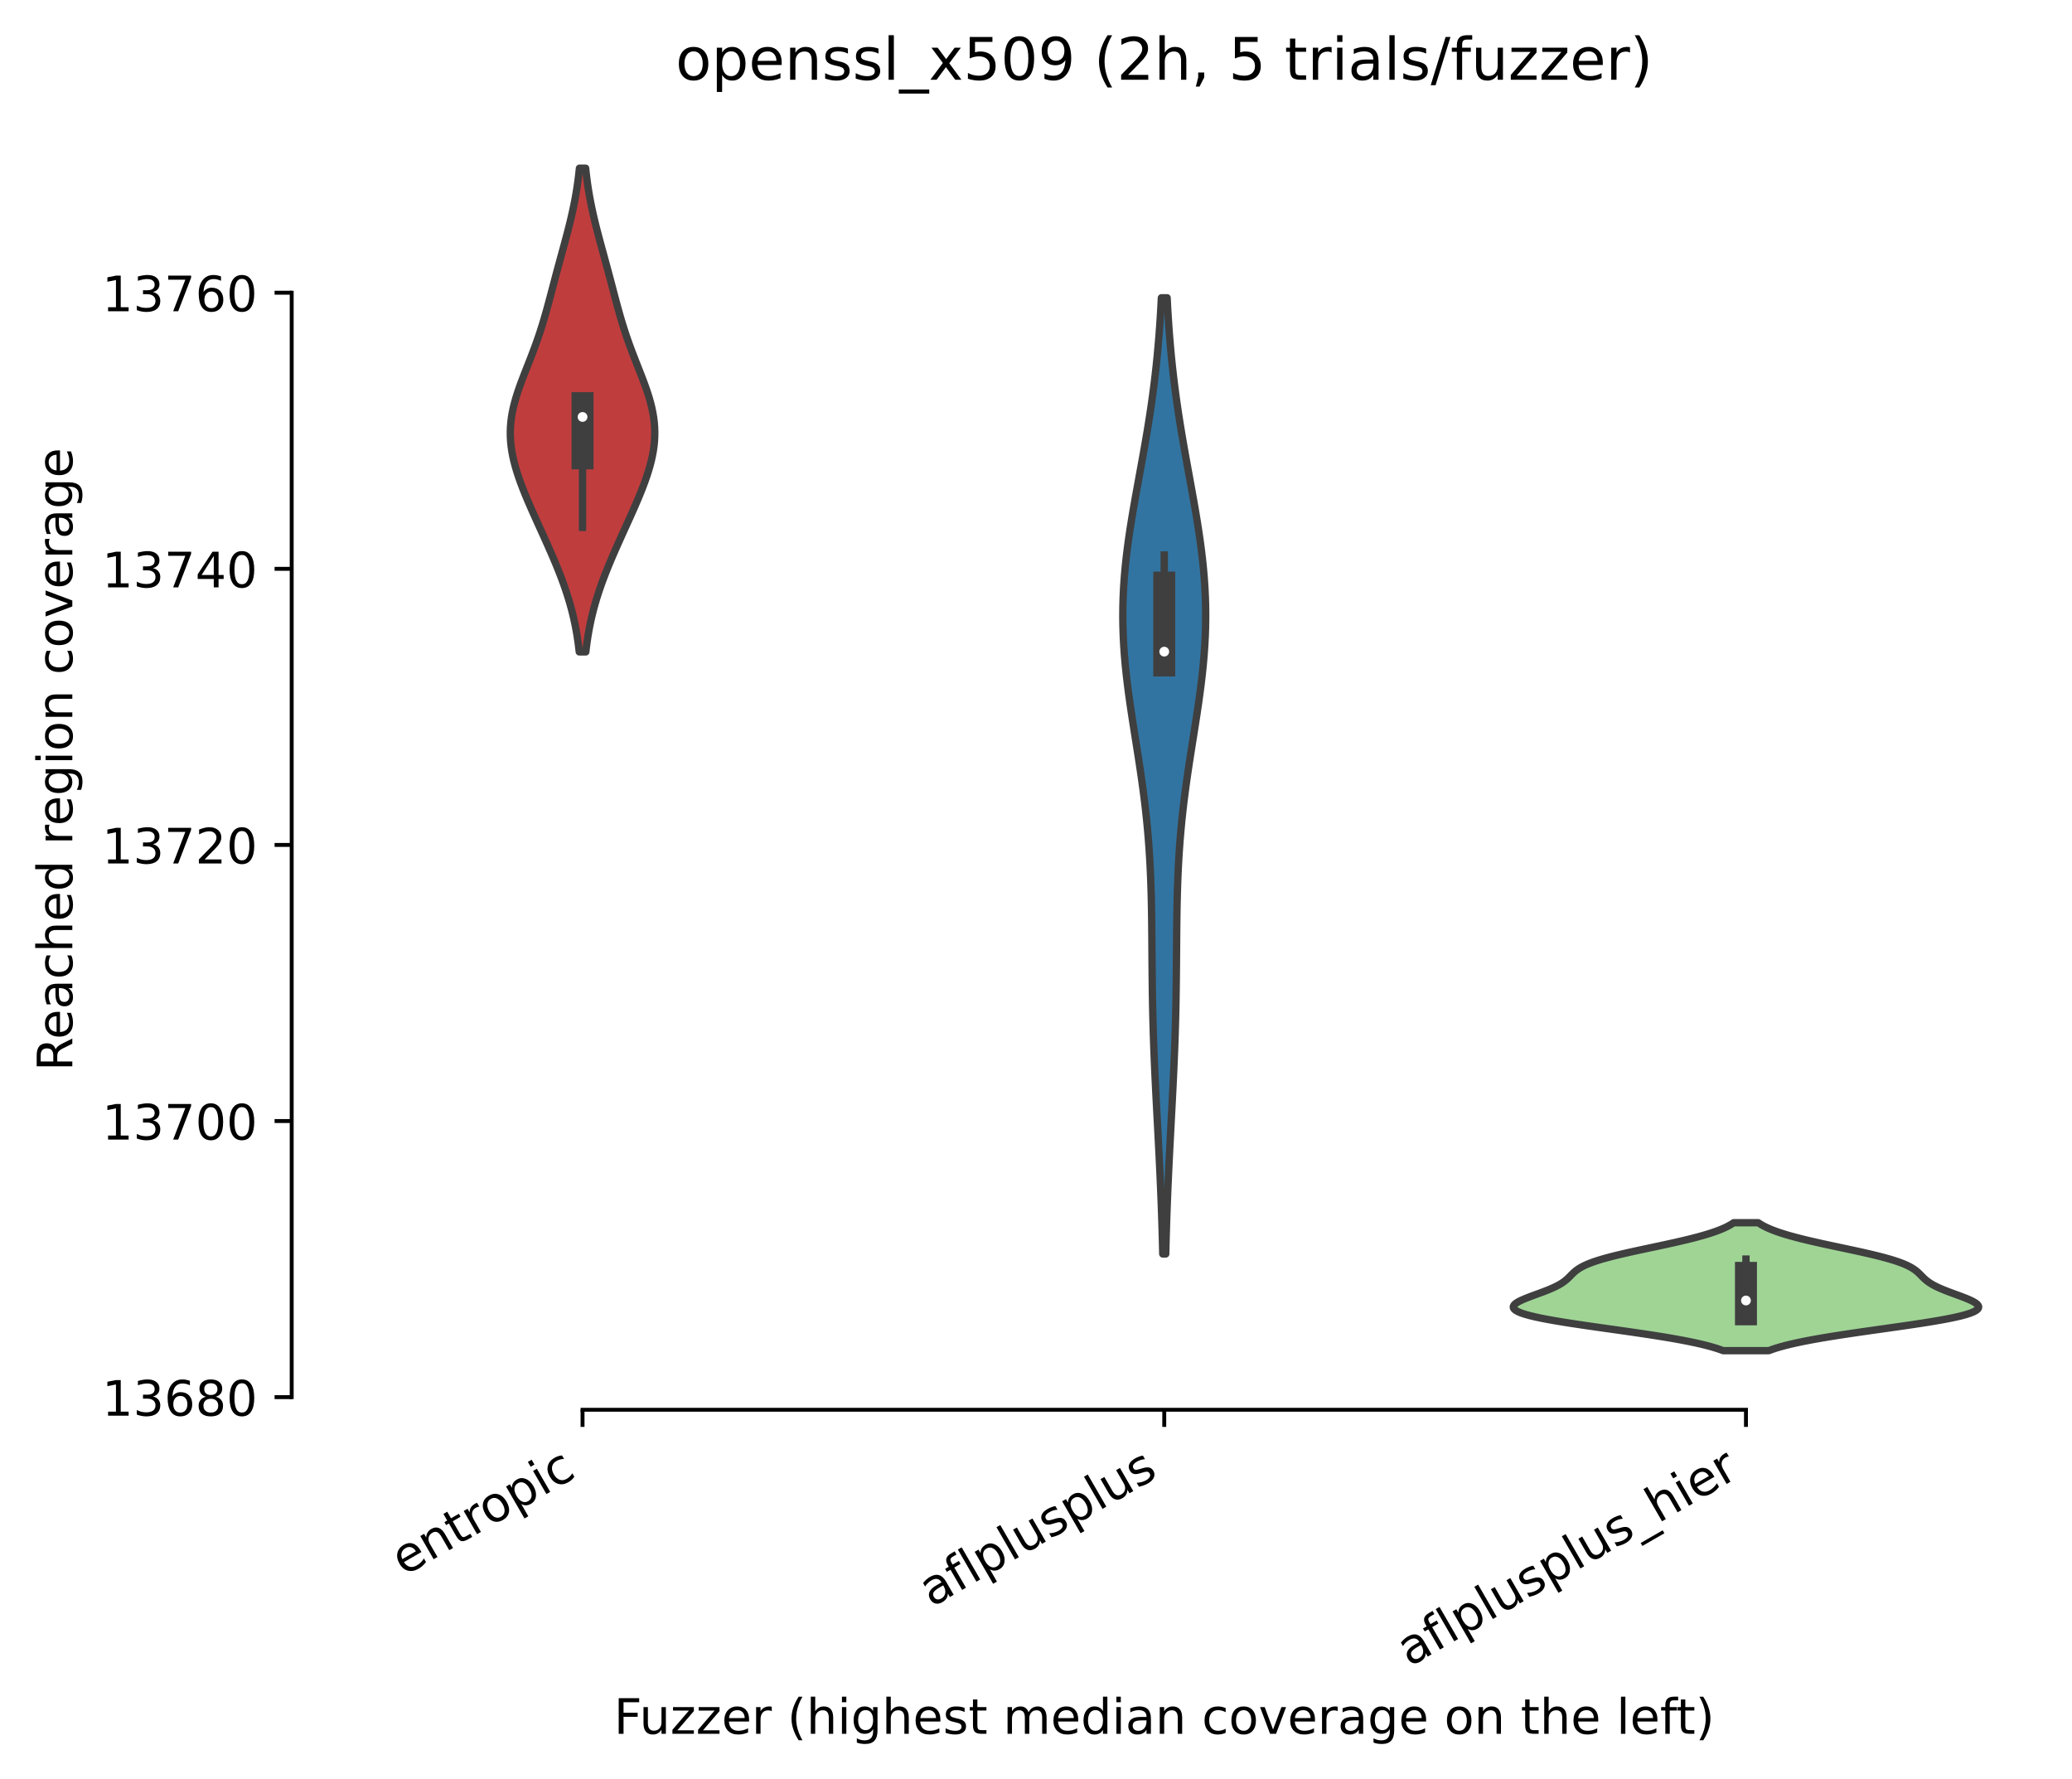 <?xml version="1.0" encoding="utf-8" standalone="no"?>
<!DOCTYPE svg PUBLIC "-//W3C//DTD SVG 1.1//EN"
  "http://www.w3.org/Graphics/SVG/1.1/DTD/svg11.dtd">
<!-- Created with matplotlib (https://matplotlib.org/) -->
<svg height="364.007pt" version="1.1" viewBox="0 0 424.011 364.007" width="424.011pt" xmlns="http://www.w3.org/2000/svg" xmlns:xlink="http://www.w3.org/1999/xlink">
 <defs>
  <style type="text/css">*{stroke-linecap:butt;stroke-linejoin:round;}</style>
 </defs>
 <g id="figure_1">
  <g id="patch_1">
   <path d="M 0 364.007 
L 424.011 364.007 
L 424.011 0 
L 0 0 
z
" style="fill:#ffffff;"/>
  </g>
  <g id="axes_1">
   <g id="patch_2">
    <path d="M 59.691 288.43 
L 416.811 288.43 
L 416.811 22.318 
L 59.691 22.318 
z
" style="fill:#ffffff;"/>
   </g>
   <g id="PolyCollection_1">
    <defs>
     <path d="M 119.883 -230.636 
L 118.538 -230.636 
L 118.421 -231.636 
L 118.289 -232.636 
L 118.141 -233.635 
L 117.976 -234.635 
L 117.793 -235.634 
L 117.591 -236.634 
L 117.37 -237.633 
L 117.13 -238.633 
L 116.871 -239.632 
L 116.592 -240.632 
L 116.293 -241.632 
L 115.977 -242.631 
L 115.642 -243.631 
L 115.29 -244.63 
L 114.922 -245.63 
L 114.539 -246.629 
L 114.142 -247.629 
L 113.733 -248.629 
L 113.313 -249.628 
L 112.884 -250.628 
L 112.447 -251.627 
L 112.004 -252.627 
L 111.555 -253.626 
L 111.103 -254.626 
L 110.65 -255.625 
L 110.196 -256.625 
L 109.743 -257.625 
L 109.293 -258.624 
L 108.847 -259.624 
L 108.408 -260.623 
L 107.978 -261.623 
L 107.559 -262.622 
L 107.154 -263.622 
L 106.764 -264.622 
L 106.394 -265.621 
L 106.046 -266.621 
L 105.724 -267.62 
L 105.43 -268.62 
L 105.168 -269.619 
L 104.941 -270.619 
L 104.753 -271.618 
L 104.605 -272.618 
L 104.501 -273.618 
L 104.441 -274.617 
L 104.427 -275.617 
L 104.46 -276.616 
L 104.539 -277.616 
L 104.663 -278.615 
L 104.832 -279.615 
L 105.042 -280.615 
L 105.29 -281.614 
L 105.573 -282.614 
L 105.886 -283.613 
L 106.224 -284.613 
L 106.584 -285.612 
L 106.96 -286.612 
L 107.346 -287.611 
L 107.739 -288.611 
L 108.134 -289.611 
L 108.526 -290.61 
L 108.912 -291.61 
L 109.29 -292.609 
L 109.657 -293.609 
L 110.011 -294.608 
L 110.352 -295.608 
L 110.679 -296.608 
L 110.994 -297.607 
L 111.296 -298.607 
L 111.587 -299.606 
L 111.869 -300.606 
L 112.143 -301.605 
L 112.412 -302.605 
L 112.678 -303.604 
L 112.941 -304.604 
L 113.204 -305.604 
L 113.467 -306.603 
L 113.733 -307.603 
L 114 -308.602 
L 114.27 -309.602 
L 114.541 -310.601 
L 114.815 -311.601 
L 115.088 -312.601 
L 115.361 -313.6 
L 115.632 -314.6 
L 115.899 -315.599 
L 116.161 -316.599 
L 116.417 -317.598 
L 116.664 -318.598 
L 116.902 -319.597 
L 117.129 -320.597 
L 117.343 -321.597 
L 117.545 -322.596 
L 117.734 -323.596 
L 117.908 -324.595 
L 118.069 -325.595 
L 118.216 -326.594 
L 118.349 -327.594 
L 118.468 -328.593 
L 118.575 -329.593 
L 119.846 -329.593 
L 119.846 -329.593 
L 119.953 -328.593 
L 120.073 -327.594 
L 120.206 -326.594 
L 120.352 -325.595 
L 120.513 -324.595 
L 120.687 -323.596 
L 120.876 -322.596 
L 121.078 -321.597 
L 121.293 -320.597 
L 121.519 -319.597 
L 121.757 -318.598 
L 122.004 -317.598 
L 122.26 -316.599 
L 122.522 -315.599 
L 122.789 -314.6 
L 123.06 -313.6 
L 123.333 -312.601 
L 123.607 -311.601 
L 123.88 -310.601 
L 124.151 -309.602 
L 124.421 -308.602 
L 124.689 -307.603 
L 124.954 -306.603 
L 125.217 -305.604 
L 125.48 -304.604 
L 125.744 -303.604 
L 126.009 -302.605 
L 126.278 -301.605 
L 126.552 -300.606 
L 126.834 -299.606 
L 127.125 -298.607 
L 127.428 -297.607 
L 127.742 -296.608 
L 128.069 -295.608 
L 128.41 -294.608 
L 128.765 -293.609 
L 129.131 -292.609 
L 129.509 -291.61 
L 129.895 -290.61 
L 130.287 -289.611 
L 130.682 -288.611 
L 131.075 -287.611 
L 131.461 -286.612 
L 131.837 -285.612 
L 132.197 -284.613 
L 132.536 -283.613 
L 132.849 -282.614 
L 133.131 -281.614 
L 133.38 -280.615 
L 133.589 -279.615 
L 133.758 -278.615 
L 133.882 -277.616 
L 133.962 -276.616 
L 133.994 -275.617 
L 133.981 -274.617 
L 133.921 -273.618 
L 133.816 -272.618 
L 133.668 -271.618 
L 133.48 -270.619 
L 133.253 -269.619 
L 132.991 -268.62 
L 132.698 -267.62 
L 132.375 -266.621 
L 132.027 -265.621 
L 131.657 -264.622 
L 131.268 -263.622 
L 130.862 -262.622 
L 130.443 -261.623 
L 130.013 -260.623 
L 129.574 -259.624 
L 129.129 -258.624 
L 128.679 -257.625 
L 128.226 -256.625 
L 127.772 -255.625 
L 127.318 -254.626 
L 126.866 -253.626 
L 126.418 -252.627 
L 125.974 -251.627 
L 125.537 -250.628 
L 125.108 -249.628 
L 124.688 -248.629 
L 124.279 -247.629 
L 123.882 -246.629 
L 123.5 -245.63 
L 123.131 -244.63 
L 122.78 -243.631 
L 122.445 -242.631 
L 122.128 -241.632 
L 121.83 -240.632 
L 121.551 -239.632 
L 121.291 -238.633 
L 121.051 -237.633 
L 120.83 -236.634 
L 120.629 -235.634 
L 120.446 -234.635 
L 120.28 -233.635 
L 120.132 -232.636 
L 120 -231.636 
L 119.883 -230.636 
z
" id="m4787449fdb" style="stroke:#3f3f3f;stroke-width:1.5;"/>
    </defs>
    <g clip-path="url(#pc962f7370a)">
     <use style="fill:#c03d3e;stroke:#3f3f3f;stroke-width:1.5;" x="0" xlink:href="#m4787449fdb" y="364.007"/>
    </g>
   </g>
   <g id="PolyCollection_2">
    <defs>
     <path d="M 238.556 -107.45 
L 237.945 -107.45 
L 237.897 -109.426 
L 237.843 -111.402 
L 237.784 -113.378 
L 237.718 -115.355 
L 237.648 -117.331 
L 237.571 -119.307 
L 237.489 -121.283 
L 237.402 -123.259 
L 237.31 -125.235 
L 237.215 -127.211 
L 237.115 -129.187 
L 237.013 -131.163 
L 236.91 -133.139 
L 236.805 -135.115 
L 236.701 -137.091 
L 236.598 -139.067 
L 236.497 -141.043 
L 236.401 -143.02 
L 236.308 -144.996 
L 236.222 -146.972 
L 236.142 -148.948 
L 236.069 -150.924 
L 236.004 -152.9 
L 235.947 -154.876 
L 235.898 -156.852 
L 235.857 -158.828 
L 235.823 -160.804 
L 235.796 -162.78 
L 235.774 -164.756 
L 235.756 -166.732 
L 235.741 -168.708 
L 235.727 -170.685 
L 235.711 -172.661 
L 235.692 -174.637 
L 235.667 -176.613 
L 235.634 -178.589 
L 235.59 -180.565 
L 235.533 -182.541 
L 235.462 -184.517 
L 235.373 -186.493 
L 235.266 -188.469 
L 235.139 -190.445 
L 234.99 -192.421 
L 234.821 -194.397 
L 234.629 -196.373 
L 234.416 -198.35 
L 234.182 -200.326 
L 233.929 -202.302 
L 233.659 -204.278 
L 233.374 -206.254 
L 233.076 -208.23 
L 232.77 -210.206 
L 232.458 -212.182 
L 232.145 -214.158 
L 231.835 -216.134 
L 231.531 -218.11 
L 231.239 -220.086 
L 230.963 -222.062 
L 230.707 -224.038 
L 230.475 -226.015 
L 230.27 -227.991 
L 230.097 -229.967 
L 229.958 -231.943 
L 229.855 -233.919 
L 229.791 -235.895 
L 229.766 -237.871 
L 229.782 -239.847 
L 229.838 -241.823 
L 229.933 -243.799 
L 230.068 -245.775 
L 230.239 -247.751 
L 230.445 -249.727 
L 230.682 -251.703 
L 230.948 -253.679 
L 231.239 -255.656 
L 231.552 -257.632 
L 231.882 -259.608 
L 232.226 -261.584 
L 232.579 -263.56 
L 232.938 -265.536 
L 233.299 -267.512 
L 233.658 -269.488 
L 234.013 -271.464 
L 234.359 -273.44 
L 234.695 -275.416 
L 235.019 -277.392 
L 235.328 -279.368 
L 235.62 -281.344 
L 235.896 -283.321 
L 236.153 -285.297 
L 236.391 -287.273 
L 236.611 -289.249 
L 236.812 -291.225 
L 236.995 -293.201 
L 237.161 -295.177 
L 237.309 -297.153 
L 237.442 -299.129 
L 237.559 -301.105 
L 237.662 -303.081 
L 238.839 -303.081 
L 238.839 -303.081 
L 238.942 -301.105 
L 239.06 -299.129 
L 239.192 -297.153 
L 239.34 -295.177 
L 239.506 -293.201 
L 239.689 -291.225 
L 239.89 -289.249 
L 240.11 -287.273 
L 240.348 -285.297 
L 240.606 -283.321 
L 240.881 -281.344 
L 241.174 -279.368 
L 241.482 -277.392 
L 241.806 -275.416 
L 242.142 -273.44 
L 242.489 -271.464 
L 242.843 -269.488 
L 243.202 -267.512 
L 243.563 -265.536 
L 243.922 -263.56 
L 244.276 -261.584 
L 244.619 -259.608 
L 244.949 -257.632 
L 245.262 -255.656 
L 245.553 -253.679 
L 245.819 -251.703 
L 246.057 -249.727 
L 246.262 -247.751 
L 246.433 -245.775 
L 246.568 -243.799 
L 246.664 -241.823 
L 246.72 -239.847 
L 246.735 -237.871 
L 246.711 -235.895 
L 246.646 -233.919 
L 246.543 -231.943 
L 246.404 -229.967 
L 246.231 -227.991 
L 246.026 -226.015 
L 245.794 -224.038 
L 245.538 -222.062 
L 245.262 -220.086 
L 244.97 -218.11 
L 244.666 -216.134 
L 244.356 -214.158 
L 244.043 -212.182 
L 243.731 -210.206 
L 243.425 -208.23 
L 243.128 -206.254 
L 242.842 -204.278 
L 242.572 -202.302 
L 242.319 -200.326 
L 242.086 -198.35 
L 241.872 -196.373 
L 241.681 -194.397 
L 241.511 -192.421 
L 241.363 -190.445 
L 241.235 -188.469 
L 241.128 -186.493 
L 241.039 -184.517 
L 240.968 -182.541 
L 240.911 -180.565 
L 240.867 -178.589 
L 240.834 -176.613 
L 240.809 -174.637 
L 240.79 -172.661 
L 240.774 -170.685 
L 240.76 -168.708 
L 240.745 -166.732 
L 240.727 -164.756 
L 240.706 -162.78 
L 240.678 -160.804 
L 240.645 -158.828 
L 240.603 -156.852 
L 240.554 -154.876 
L 240.497 -152.9 
L 240.432 -150.924 
L 240.359 -148.948 
L 240.279 -146.972 
L 240.193 -144.996 
L 240.101 -143.02 
L 240.004 -141.043 
L 239.903 -139.067 
L 239.801 -137.091 
L 239.696 -135.115 
L 239.592 -133.139 
L 239.488 -131.163 
L 239.386 -129.187 
L 239.287 -127.211 
L 239.191 -125.235 
L 239.099 -123.259 
L 239.012 -121.283 
L 238.93 -119.307 
L 238.854 -117.331 
L 238.783 -115.355 
L 238.718 -113.378 
L 238.658 -111.402 
L 238.604 -109.426 
L 238.556 -107.45 
z
" id="m83fc2f24f7" style="stroke:#3f3f3f;stroke-width:1.5;"/>
    </defs>
    <g clip-path="url(#pc962f7370a)">
     <use style="fill:#3274a1;stroke:#3f3f3f;stroke-width:1.5;" x="0" xlink:href="#m83fc2f24f7" y="364.007"/>
    </g>
   </g>
   <g id="PolyCollection_3">
    <defs>
     <path d="M 361.963 -87.673 
L 352.618 -87.673 
L 351.895 -87.937 
L 351.089 -88.202 
L 350.198 -88.466 
L 349.218 -88.731 
L 348.146 -88.995 
L 346.981 -89.259 
L 345.723 -89.524 
L 344.373 -89.788 
L 342.933 -90.052 
L 341.409 -90.317 
L 339.804 -90.581 
L 338.127 -90.846 
L 336.387 -91.11 
L 334.594 -91.374 
L 332.76 -91.639 
L 330.899 -91.903 
L 329.025 -92.167 
L 327.155 -92.432 
L 325.305 -92.696 
L 323.491 -92.961 
L 321.731 -93.225 
L 320.041 -93.489 
L 318.438 -93.754 
L 316.937 -94.018 
L 315.552 -94.282 
L 314.295 -94.547 
L 313.179 -94.811 
L 312.21 -95.076 
L 311.395 -95.34 
L 310.738 -95.604 
L 310.24 -95.869 
L 309.9 -96.133 
L 309.714 -96.397 
L 309.675 -96.662 
L 309.774 -96.926 
L 310.002 -97.191 
L 310.344 -97.455 
L 310.788 -97.719 
L 311.318 -97.984 
L 311.919 -98.248 
L 312.573 -98.512 
L 313.266 -98.777 
L 313.981 -99.041 
L 314.704 -99.306 
L 315.421 -99.57 
L 316.119 -99.834 
L 316.79 -100.099 
L 317.423 -100.363 
L 318.014 -100.627 
L 318.557 -100.892 
L 319.051 -101.156 
L 319.496 -101.421 
L 319.895 -101.685 
L 320.252 -101.949 
L 320.572 -102.214 
L 320.863 -102.478 
L 321.135 -102.742 
L 321.396 -103.007 
L 321.656 -103.271 
L 321.927 -103.536 
L 322.218 -103.8 
L 322.54 -104.064 
L 322.903 -104.329 
L 323.314 -104.593 
L 323.781 -104.857 
L 324.31 -105.122 
L 324.907 -105.386 
L 325.574 -105.651 
L 326.313 -105.915 
L 327.123 -106.179 
L 328.004 -106.444 
L 328.953 -106.708 
L 329.964 -106.972 
L 331.032 -107.237 
L 332.15 -107.501 
L 333.311 -107.766 
L 334.506 -108.03 
L 335.726 -108.294 
L 336.962 -108.559 
L 338.205 -108.823 
L 339.446 -109.087 
L 340.675 -109.352 
L 341.886 -109.616 
L 343.068 -109.881 
L 344.217 -110.145 
L 345.325 -110.409 
L 346.387 -110.674 
L 347.398 -110.938 
L 348.356 -111.202 
L 349.256 -111.467 
L 350.099 -111.731 
L 350.882 -111.996 
L 351.606 -112.26 
L 352.271 -112.524 
L 352.878 -112.789 
L 353.43 -113.053 
L 353.929 -113.317 
L 354.376 -113.582 
L 354.776 -113.846 
L 359.805 -113.846 
L 359.805 -113.846 
L 360.205 -113.582 
L 360.652 -113.317 
L 361.151 -113.053 
L 361.703 -112.789 
L 362.31 -112.524 
L 362.975 -112.26 
L 363.699 -111.996 
L 364.482 -111.731 
L 365.325 -111.467 
L 366.226 -111.202 
L 367.183 -110.938 
L 368.194 -110.674 
L 369.256 -110.409 
L 370.364 -110.145 
L 371.513 -109.881 
L 372.696 -109.616 
L 373.906 -109.352 
L 375.135 -109.087 
L 376.376 -108.823 
L 377.619 -108.559 
L 378.856 -108.294 
L 380.076 -108.03 
L 381.271 -107.766 
L 382.431 -107.501 
L 383.55 -107.237 
L 384.618 -106.972 
L 385.629 -106.708 
L 386.577 -106.444 
L 387.458 -106.179 
L 388.269 -105.915 
L 389.007 -105.651 
L 389.674 -105.386 
L 390.271 -105.122 
L 390.801 -104.857 
L 391.268 -104.593 
L 391.679 -104.329 
L 392.041 -104.064 
L 392.363 -103.8 
L 392.654 -103.536 
L 392.925 -103.271 
L 393.186 -103.007 
L 393.446 -102.742 
L 393.718 -102.478 
L 394.009 -102.214 
L 394.33 -101.949 
L 394.686 -101.685 
L 395.085 -101.421 
L 395.53 -101.156 
L 396.024 -100.892 
L 396.568 -100.627 
L 397.158 -100.363 
L 397.792 -100.099 
L 398.462 -99.834 
L 399.161 -99.57 
L 399.877 -99.306 
L 400.6 -99.041 
L 401.315 -98.777 
L 402.008 -98.512 
L 402.662 -98.248 
L 403.263 -97.984 
L 403.793 -97.719 
L 404.237 -97.455 
L 404.58 -97.191 
L 404.807 -96.926 
L 404.907 -96.662 
L 404.868 -96.397 
L 404.681 -96.133 
L 404.341 -95.869 
L 403.843 -95.604 
L 403.186 -95.34 
L 402.372 -95.076 
L 401.403 -94.811 
L 400.286 -94.547 
L 399.03 -94.282 
L 397.645 -94.018 
L 396.144 -93.754 
L 394.54 -93.489 
L 392.851 -93.225 
L 391.09 -92.961 
L 389.277 -92.696 
L 387.426 -92.432 
L 385.556 -92.167 
L 383.682 -91.903 
L 381.822 -91.639 
L 379.988 -91.374 
L 378.195 -91.11 
L 376.454 -90.846 
L 374.777 -90.581 
L 373.173 -90.317 
L 371.648 -90.052 
L 370.208 -89.788 
L 368.858 -89.524 
L 367.6 -89.259 
L 366.435 -88.995 
L 365.363 -88.731 
L 364.383 -88.466 
L 363.492 -88.202 
L 362.687 -87.937 
L 361.963 -87.673 
z
" id="m279d666c22" style="stroke:#3f3f3f;stroke-width:1.5;"/>
    </defs>
    <g clip-path="url(#pc962f7370a)">
     <use style="fill:#9fd495;stroke:#3f3f3f;stroke-width:1.5;" x="0" xlink:href="#m279d666c22" y="364.007"/>
    </g>
   </g>
   <g id="matplotlib.axis_1">
    <g id="xtick_1">
     <g id="line2d_1">
      <defs>
       <path d="M 0 0 
L 0 3.5 
" id="m895924dac1" style="stroke:#000000;stroke-width:0.8;"/>
      </defs>
      <g>
       <use style="stroke:#000000;stroke-width:0.8;" x="119.211" xlink:href="#m895924dac1" y="288.43"/>
      </g>
     </g>
     <g id="text_1">
      <!-- entropic -->
      <g transform="translate(82.629 322.531)rotate(-30)scale(0.1 -0.1)">
       <defs>
        <path d="M 56.203 29.594 
L 56.203 25.203 
L 14.891 25.203 
Q 15.484 15.922 20.484 11.062 
Q 25.484 6.203 34.422 6.203 
Q 39.594 6.203 44.453 7.469 
Q 49.312 8.734 54.109 11.281 
L 54.109 2.781 
Q 49.266 0.734 44.188 -0.344 
Q 39.109 -1.422 33.891 -1.422 
Q 20.797 -1.422 13.156 6.188 
Q 5.516 13.812 5.516 26.812 
Q 5.516 40.234 12.766 48.109 
Q 20.016 56 32.328 56 
Q 43.359 56 49.781 48.891 
Q 56.203 41.797 56.203 29.594 
z
M 47.219 32.234 
Q 47.125 39.594 43.094 43.984 
Q 39.062 48.391 32.422 48.391 
Q 24.906 48.391 20.391 44.141 
Q 15.875 39.891 15.188 32.172 
z
" id="DejaVuSans-101"/>
        <path d="M 54.891 33.016 
L 54.891 0 
L 45.906 0 
L 45.906 32.719 
Q 45.906 40.484 42.875 44.328 
Q 39.844 48.188 33.797 48.188 
Q 26.516 48.188 22.312 43.547 
Q 18.109 38.922 18.109 30.906 
L 18.109 0 
L 9.078 0 
L 9.078 54.688 
L 18.109 54.688 
L 18.109 46.188 
Q 21.344 51.125 25.703 53.562 
Q 30.078 56 35.797 56 
Q 45.219 56 50.047 50.172 
Q 54.891 44.344 54.891 33.016 
z
" id="DejaVuSans-110"/>
        <path d="M 18.312 70.219 
L 18.312 54.688 
L 36.812 54.688 
L 36.812 47.703 
L 18.312 47.703 
L 18.312 18.016 
Q 18.312 11.328 20.141 9.422 
Q 21.969 7.516 27.594 7.516 
L 36.812 7.516 
L 36.812 0 
L 27.594 0 
Q 17.188 0 13.234 3.875 
Q 9.281 7.766 9.281 18.016 
L 9.281 47.703 
L 2.688 47.703 
L 2.688 54.688 
L 9.281 54.688 
L 9.281 70.219 
z
" id="DejaVuSans-116"/>
        <path d="M 41.109 46.297 
Q 39.594 47.172 37.812 47.578 
Q 36.031 48 33.891 48 
Q 26.266 48 22.188 43.047 
Q 18.109 38.094 18.109 28.812 
L 18.109 0 
L 9.078 0 
L 9.078 54.688 
L 18.109 54.688 
L 18.109 46.188 
Q 20.953 51.172 25.484 53.578 
Q 30.031 56 36.531 56 
Q 37.453 56 38.578 55.875 
Q 39.703 55.766 41.062 55.516 
z
" id="DejaVuSans-114"/>
        <path d="M 30.609 48.391 
Q 23.391 48.391 19.188 42.75 
Q 14.984 37.109 14.984 27.297 
Q 14.984 17.484 19.156 11.844 
Q 23.344 6.203 30.609 6.203 
Q 37.797 6.203 41.984 11.859 
Q 46.188 17.531 46.188 27.297 
Q 46.188 37.016 41.984 42.703 
Q 37.797 48.391 30.609 48.391 
z
M 30.609 56 
Q 42.328 56 49.016 48.375 
Q 55.719 40.766 55.719 27.297 
Q 55.719 13.875 49.016 6.219 
Q 42.328 -1.422 30.609 -1.422 
Q 18.844 -1.422 12.172 6.219 
Q 5.516 13.875 5.516 27.297 
Q 5.516 40.766 12.172 48.375 
Q 18.844 56 30.609 56 
z
" id="DejaVuSans-111"/>
        <path d="M 18.109 8.203 
L 18.109 -20.797 
L 9.078 -20.797 
L 9.078 54.688 
L 18.109 54.688 
L 18.109 46.391 
Q 20.953 51.266 25.266 53.625 
Q 29.594 56 35.594 56 
Q 45.562 56 51.781 48.094 
Q 58.016 40.188 58.016 27.297 
Q 58.016 14.406 51.781 6.484 
Q 45.562 -1.422 35.594 -1.422 
Q 29.594 -1.422 25.266 0.953 
Q 20.953 3.328 18.109 8.203 
z
M 48.688 27.297 
Q 48.688 37.203 44.609 42.844 
Q 40.531 48.484 33.406 48.484 
Q 26.266 48.484 22.188 42.844 
Q 18.109 37.203 18.109 27.297 
Q 18.109 17.391 22.188 11.75 
Q 26.266 6.109 33.406 6.109 
Q 40.531 6.109 44.609 11.75 
Q 48.688 17.391 48.688 27.297 
z
" id="DejaVuSans-112"/>
        <path d="M 9.422 54.688 
L 18.406 54.688 
L 18.406 0 
L 9.422 0 
z
M 9.422 75.984 
L 18.406 75.984 
L 18.406 64.594 
L 9.422 64.594 
z
" id="DejaVuSans-105"/>
        <path d="M 48.781 52.594 
L 48.781 44.188 
Q 44.969 46.297 41.141 47.344 
Q 37.312 48.391 33.406 48.391 
Q 24.656 48.391 19.812 42.844 
Q 14.984 37.312 14.984 27.297 
Q 14.984 17.281 19.812 11.734 
Q 24.656 6.203 33.406 6.203 
Q 37.312 6.203 41.141 7.25 
Q 44.969 8.297 48.781 10.406 
L 48.781 2.094 
Q 45.016 0.344 40.984 -0.531 
Q 36.969 -1.422 32.422 -1.422 
Q 20.062 -1.422 12.781 6.344 
Q 5.516 14.109 5.516 27.297 
Q 5.516 40.672 12.859 48.328 
Q 20.219 56 33.016 56 
Q 37.156 56 41.109 55.141 
Q 45.062 54.297 48.781 52.594 
z
" id="DejaVuSans-99"/>
       </defs>
       <use xlink:href="#DejaVuSans-101"/>
       <use x="61.523" xlink:href="#DejaVuSans-110"/>
       <use x="124.902" xlink:href="#DejaVuSans-116"/>
       <use x="164.111" xlink:href="#DejaVuSans-114"/>
       <use x="202.975" xlink:href="#DejaVuSans-111"/>
       <use x="264.156" xlink:href="#DejaVuSans-112"/>
       <use x="327.633" xlink:href="#DejaVuSans-105"/>
       <use x="355.416" xlink:href="#DejaVuSans-99"/>
      </g>
     </g>
    </g>
    <g id="xtick_2">
     <g id="line2d_2">
      <g>
       <use style="stroke:#000000;stroke-width:0.8;" x="238.251" xlink:href="#m895924dac1" y="288.43"/>
      </g>
     </g>
     <g id="text_2">
      <!-- aflplusplus -->
      <g transform="translate(190.642 328.897)rotate(-30)scale(0.1 -0.1)">
       <defs>
        <path d="M 34.281 27.484 
Q 23.391 27.484 19.188 25 
Q 14.984 22.516 14.984 16.5 
Q 14.984 11.719 18.141 8.906 
Q 21.297 6.109 26.703 6.109 
Q 34.188 6.109 38.703 11.406 
Q 43.219 16.703 43.219 25.484 
L 43.219 27.484 
z
M 52.203 31.203 
L 52.203 0 
L 43.219 0 
L 43.219 8.297 
Q 40.141 3.328 35.547 0.953 
Q 30.953 -1.422 24.312 -1.422 
Q 15.922 -1.422 10.953 3.297 
Q 6 8.016 6 15.922 
Q 6 25.141 12.172 29.828 
Q 18.359 34.516 30.609 34.516 
L 43.219 34.516 
L 43.219 35.406 
Q 43.219 41.609 39.141 45 
Q 35.062 48.391 27.688 48.391 
Q 23 48.391 18.547 47.266 
Q 14.109 46.141 10.016 43.891 
L 10.016 52.203 
Q 14.938 54.109 19.578 55.047 
Q 24.219 56 28.609 56 
Q 40.484 56 46.344 49.844 
Q 52.203 43.703 52.203 31.203 
z
" id="DejaVuSans-97"/>
        <path d="M 37.109 75.984 
L 37.109 68.5 
L 28.516 68.5 
Q 23.688 68.5 21.797 66.547 
Q 19.922 64.594 19.922 59.516 
L 19.922 54.688 
L 34.719 54.688 
L 34.719 47.703 
L 19.922 47.703 
L 19.922 0 
L 10.891 0 
L 10.891 47.703 
L 2.297 47.703 
L 2.297 54.688 
L 10.891 54.688 
L 10.891 58.5 
Q 10.891 67.625 15.141 71.797 
Q 19.391 75.984 28.609 75.984 
z
" id="DejaVuSans-102"/>
        <path d="M 9.422 75.984 
L 18.406 75.984 
L 18.406 0 
L 9.422 0 
z
" id="DejaVuSans-108"/>
        <path d="M 8.5 21.578 
L 8.5 54.688 
L 17.484 54.688 
L 17.484 21.922 
Q 17.484 14.156 20.5 10.266 
Q 23.531 6.391 29.594 6.391 
Q 36.859 6.391 41.078 11.031 
Q 45.312 15.672 45.312 23.688 
L 45.312 54.688 
L 54.297 54.688 
L 54.297 0 
L 45.312 0 
L 45.312 8.406 
Q 42.047 3.422 37.719 1 
Q 33.406 -1.422 27.688 -1.422 
Q 18.266 -1.422 13.375 4.438 
Q 8.5 10.297 8.5 21.578 
z
M 31.109 56 
z
" id="DejaVuSans-117"/>
        <path d="M 44.281 53.078 
L 44.281 44.578 
Q 40.484 46.531 36.375 47.5 
Q 32.281 48.484 27.875 48.484 
Q 21.188 48.484 17.844 46.438 
Q 14.5 44.391 14.5 40.281 
Q 14.5 37.156 16.891 35.375 
Q 19.281 33.594 26.516 31.984 
L 29.594 31.297 
Q 39.156 29.25 43.188 25.516 
Q 47.219 21.781 47.219 15.094 
Q 47.219 7.469 41.188 3.016 
Q 35.156 -1.422 24.609 -1.422 
Q 20.219 -1.422 15.453 -0.562 
Q 10.688 0.297 5.422 2 
L 5.422 11.281 
Q 10.406 8.688 15.234 7.391 
Q 20.062 6.109 24.812 6.109 
Q 31.156 6.109 34.562 8.281 
Q 37.984 10.453 37.984 14.406 
Q 37.984 18.062 35.516 20.016 
Q 33.062 21.969 24.703 23.781 
L 21.578 24.516 
Q 13.234 26.266 9.516 29.906 
Q 5.812 33.547 5.812 39.891 
Q 5.812 47.609 11.281 51.797 
Q 16.75 56 26.812 56 
Q 31.781 56 36.172 55.266 
Q 40.578 54.547 44.281 53.078 
z
" id="DejaVuSans-115"/>
       </defs>
       <use xlink:href="#DejaVuSans-97"/>
       <use x="61.279" xlink:href="#DejaVuSans-102"/>
       <use x="96.484" xlink:href="#DejaVuSans-108"/>
       <use x="124.268" xlink:href="#DejaVuSans-112"/>
       <use x="187.744" xlink:href="#DejaVuSans-108"/>
       <use x="215.527" xlink:href="#DejaVuSans-117"/>
       <use x="278.906" xlink:href="#DejaVuSans-115"/>
       <use x="331.006" xlink:href="#DejaVuSans-112"/>
       <use x="394.482" xlink:href="#DejaVuSans-108"/>
       <use x="422.266" xlink:href="#DejaVuSans-117"/>
       <use x="485.645" xlink:href="#DejaVuSans-115"/>
      </g>
     </g>
    </g>
    <g id="xtick_3">
     <g id="line2d_3">
      <g>
       <use style="stroke:#000000;stroke-width:0.8;" x="357.291" xlink:href="#m895924dac1" y="288.43"/>
      </g>
     </g>
     <g id="text_3">
      <!-- aflplusplus_hier -->
      <g transform="translate(288.429 341.087)rotate(-30)scale(0.1 -0.1)">
       <defs>
        <path d="M 50.984 -16.609 
L 50.984 -23.578 
L -0.984 -23.578 
L -0.984 -16.609 
z
" id="DejaVuSans-95"/>
        <path d="M 54.891 33.016 
L 54.891 0 
L 45.906 0 
L 45.906 32.719 
Q 45.906 40.484 42.875 44.328 
Q 39.844 48.188 33.797 48.188 
Q 26.516 48.188 22.312 43.547 
Q 18.109 38.922 18.109 30.906 
L 18.109 0 
L 9.078 0 
L 9.078 75.984 
L 18.109 75.984 
L 18.109 46.188 
Q 21.344 51.125 25.703 53.562 
Q 30.078 56 35.797 56 
Q 45.219 56 50.047 50.172 
Q 54.891 44.344 54.891 33.016 
z
" id="DejaVuSans-104"/>
       </defs>
       <use xlink:href="#DejaVuSans-97"/>
       <use x="61.279" xlink:href="#DejaVuSans-102"/>
       <use x="96.484" xlink:href="#DejaVuSans-108"/>
       <use x="124.268" xlink:href="#DejaVuSans-112"/>
       <use x="187.744" xlink:href="#DejaVuSans-108"/>
       <use x="215.527" xlink:href="#DejaVuSans-117"/>
       <use x="278.906" xlink:href="#DejaVuSans-115"/>
       <use x="331.006" xlink:href="#DejaVuSans-112"/>
       <use x="394.482" xlink:href="#DejaVuSans-108"/>
       <use x="422.266" xlink:href="#DejaVuSans-117"/>
       <use x="485.645" xlink:href="#DejaVuSans-115"/>
       <use x="537.744" xlink:href="#DejaVuSans-95"/>
       <use x="587.744" xlink:href="#DejaVuSans-104"/>
       <use x="651.123" xlink:href="#DejaVuSans-105"/>
       <use x="678.906" xlink:href="#DejaVuSans-101"/>
       <use x="740.43" xlink:href="#DejaVuSans-114"/>
      </g>
     </g>
    </g>
    <g id="text_4">
     <!-- Fuzzer (highest median coverage on the left) -->
     <g transform="translate(125.633 354.727)scale(0.1 -0.1)">
      <defs>
       <path d="M 9.812 72.906 
L 51.703 72.906 
L 51.703 64.594 
L 19.672 64.594 
L 19.672 43.109 
L 48.578 43.109 
L 48.578 34.812 
L 19.672 34.812 
L 19.672 0 
L 9.812 0 
z
" id="DejaVuSans-70"/>
       <path d="M 5.516 54.688 
L 48.188 54.688 
L 48.188 46.484 
L 14.406 7.172 
L 48.188 7.172 
L 48.188 0 
L 4.297 0 
L 4.297 8.203 
L 38.094 47.516 
L 5.516 47.516 
z
" id="DejaVuSans-122"/>
       <path id="DejaVuSans-32"/>
       <path d="M 31 75.875 
Q 24.469 64.656 21.281 53.656 
Q 18.109 42.672 18.109 31.391 
Q 18.109 20.125 21.312 9.062 
Q 24.516 -2 31 -13.188 
L 23.188 -13.188 
Q 15.875 -1.703 12.234 9.375 
Q 8.594 20.453 8.594 31.391 
Q 8.594 42.281 12.203 53.312 
Q 15.828 64.359 23.188 75.875 
z
" id="DejaVuSans-40"/>
       <path d="M 45.406 27.984 
Q 45.406 37.75 41.375 43.109 
Q 37.359 48.484 30.078 48.484 
Q 22.859 48.484 18.828 43.109 
Q 14.797 37.75 14.797 27.984 
Q 14.797 18.266 18.828 12.891 
Q 22.859 7.516 30.078 7.516 
Q 37.359 7.516 41.375 12.891 
Q 45.406 18.266 45.406 27.984 
z
M 54.391 6.781 
Q 54.391 -7.172 48.188 -13.984 
Q 42 -20.797 29.203 -20.797 
Q 24.469 -20.797 20.266 -20.094 
Q 16.062 -19.391 12.109 -17.922 
L 12.109 -9.188 
Q 16.062 -11.328 19.922 -12.344 
Q 23.781 -13.375 27.781 -13.375 
Q 36.625 -13.375 41.016 -8.766 
Q 45.406 -4.156 45.406 5.172 
L 45.406 9.625 
Q 42.625 4.781 38.281 2.391 
Q 33.938 0 27.875 0 
Q 17.828 0 11.672 7.656 
Q 5.516 15.328 5.516 27.984 
Q 5.516 40.672 11.672 48.328 
Q 17.828 56 27.875 56 
Q 33.938 56 38.281 53.609 
Q 42.625 51.219 45.406 46.391 
L 45.406 54.688 
L 54.391 54.688 
z
" id="DejaVuSans-103"/>
       <path d="M 52 44.188 
Q 55.375 50.25 60.062 53.125 
Q 64.75 56 71.094 56 
Q 79.641 56 84.281 50.016 
Q 88.922 44.047 88.922 33.016 
L 88.922 0 
L 79.891 0 
L 79.891 32.719 
Q 79.891 40.578 77.094 44.375 
Q 74.312 48.188 68.609 48.188 
Q 61.625 48.188 57.562 43.547 
Q 53.516 38.922 53.516 30.906 
L 53.516 0 
L 44.484 0 
L 44.484 32.719 
Q 44.484 40.625 41.703 44.406 
Q 38.922 48.188 33.109 48.188 
Q 26.219 48.188 22.156 43.531 
Q 18.109 38.875 18.109 30.906 
L 18.109 0 
L 9.078 0 
L 9.078 54.688 
L 18.109 54.688 
L 18.109 46.188 
Q 21.188 51.219 25.484 53.609 
Q 29.781 56 35.688 56 
Q 41.656 56 45.828 52.969 
Q 50 49.953 52 44.188 
z
" id="DejaVuSans-109"/>
       <path d="M 45.406 46.391 
L 45.406 75.984 
L 54.391 75.984 
L 54.391 0 
L 45.406 0 
L 45.406 8.203 
Q 42.578 3.328 38.25 0.953 
Q 33.938 -1.422 27.875 -1.422 
Q 17.969 -1.422 11.734 6.484 
Q 5.516 14.406 5.516 27.297 
Q 5.516 40.188 11.734 48.094 
Q 17.969 56 27.875 56 
Q 33.938 56 38.25 53.625 
Q 42.578 51.266 45.406 46.391 
z
M 14.797 27.297 
Q 14.797 17.391 18.875 11.75 
Q 22.953 6.109 30.078 6.109 
Q 37.203 6.109 41.297 11.75 
Q 45.406 17.391 45.406 27.297 
Q 45.406 37.203 41.297 42.844 
Q 37.203 48.484 30.078 48.484 
Q 22.953 48.484 18.875 42.844 
Q 14.797 37.203 14.797 27.297 
z
" id="DejaVuSans-100"/>
       <path d="M 2.984 54.688 
L 12.5 54.688 
L 29.594 8.797 
L 46.688 54.688 
L 56.203 54.688 
L 35.688 0 
L 23.484 0 
z
" id="DejaVuSans-118"/>
       <path d="M 8.016 75.875 
L 15.828 75.875 
Q 23.141 64.359 26.781 53.312 
Q 30.422 42.281 30.422 31.391 
Q 30.422 20.453 26.781 9.375 
Q 23.141 -1.703 15.828 -13.188 
L 8.016 -13.188 
Q 14.5 -2 17.703 9.062 
Q 20.906 20.125 20.906 31.391 
Q 20.906 42.672 17.703 53.656 
Q 14.5 64.656 8.016 75.875 
z
" id="DejaVuSans-41"/>
      </defs>
      <use xlink:href="#DejaVuSans-70"/>
      <use x="52.02" xlink:href="#DejaVuSans-117"/>
      <use x="115.398" xlink:href="#DejaVuSans-122"/>
      <use x="167.889" xlink:href="#DejaVuSans-122"/>
      <use x="220.379" xlink:href="#DejaVuSans-101"/>
      <use x="281.902" xlink:href="#DejaVuSans-114"/>
      <use x="323.016" xlink:href="#DejaVuSans-32"/>
      <use x="354.803" xlink:href="#DejaVuSans-40"/>
      <use x="393.816" xlink:href="#DejaVuSans-104"/>
      <use x="457.195" xlink:href="#DejaVuSans-105"/>
      <use x="484.979" xlink:href="#DejaVuSans-103"/>
      <use x="548.455" xlink:href="#DejaVuSans-104"/>
      <use x="611.834" xlink:href="#DejaVuSans-101"/>
      <use x="673.357" xlink:href="#DejaVuSans-115"/>
      <use x="725.457" xlink:href="#DejaVuSans-116"/>
      <use x="764.666" xlink:href="#DejaVuSans-32"/>
      <use x="796.453" xlink:href="#DejaVuSans-109"/>
      <use x="893.865" xlink:href="#DejaVuSans-101"/>
      <use x="955.389" xlink:href="#DejaVuSans-100"/>
      <use x="1018.865" xlink:href="#DejaVuSans-105"/>
      <use x="1046.648" xlink:href="#DejaVuSans-97"/>
      <use x="1107.928" xlink:href="#DejaVuSans-110"/>
      <use x="1171.307" xlink:href="#DejaVuSans-32"/>
      <use x="1203.094" xlink:href="#DejaVuSans-99"/>
      <use x="1258.074" xlink:href="#DejaVuSans-111"/>
      <use x="1319.256" xlink:href="#DejaVuSans-118"/>
      <use x="1378.436" xlink:href="#DejaVuSans-101"/>
      <use x="1439.959" xlink:href="#DejaVuSans-114"/>
      <use x="1481.072" xlink:href="#DejaVuSans-97"/>
      <use x="1542.352" xlink:href="#DejaVuSans-103"/>
      <use x="1605.828" xlink:href="#DejaVuSans-101"/>
      <use x="1667.352" xlink:href="#DejaVuSans-32"/>
      <use x="1699.139" xlink:href="#DejaVuSans-111"/>
      <use x="1760.32" xlink:href="#DejaVuSans-110"/>
      <use x="1823.699" xlink:href="#DejaVuSans-32"/>
      <use x="1855.486" xlink:href="#DejaVuSans-116"/>
      <use x="1894.695" xlink:href="#DejaVuSans-104"/>
      <use x="1958.074" xlink:href="#DejaVuSans-101"/>
      <use x="2019.598" xlink:href="#DejaVuSans-32"/>
      <use x="2051.385" xlink:href="#DejaVuSans-108"/>
      <use x="2079.168" xlink:href="#DejaVuSans-101"/>
      <use x="2140.691" xlink:href="#DejaVuSans-102"/>
      <use x="2174.146" xlink:href="#DejaVuSans-116"/>
      <use x="2213.355" xlink:href="#DejaVuSans-41"/>
     </g>
    </g>
   </g>
   <g id="matplotlib.axis_2">
    <g id="ytick_1">
     <g id="line2d_4">
      <defs>
       <path d="M 0 0 
L -3.5 0 
" id="me7eeaa1ed9" style="stroke:#000000;stroke-width:0.8;"/>
      </defs>
      <g>
       <use style="stroke:#000000;stroke-width:0.8;" x="59.691" xlink:href="#me7eeaa1ed9" y="285.843"/>
      </g>
     </g>
     <g id="text_5">
      <!-- 13680 -->
      <g transform="translate(20.878 289.643)scale(0.1 -0.1)">
       <defs>
        <path d="M 12.406 8.297 
L 28.516 8.297 
L 28.516 63.922 
L 10.984 60.406 
L 10.984 69.391 
L 28.422 72.906 
L 38.281 72.906 
L 38.281 8.297 
L 54.391 8.297 
L 54.391 0 
L 12.406 0 
z
" id="DejaVuSans-49"/>
        <path d="M 40.578 39.312 
Q 47.656 37.797 51.625 33 
Q 55.609 28.219 55.609 21.188 
Q 55.609 10.406 48.188 4.484 
Q 40.766 -1.422 27.094 -1.422 
Q 22.516 -1.422 17.656 -0.516 
Q 12.797 0.391 7.625 2.203 
L 7.625 11.719 
Q 11.719 9.328 16.594 8.109 
Q 21.484 6.891 26.812 6.891 
Q 36.078 6.891 40.938 10.547 
Q 45.797 14.203 45.797 21.188 
Q 45.797 27.641 41.281 31.266 
Q 36.766 34.906 28.719 34.906 
L 20.219 34.906 
L 20.219 43.016 
L 29.109 43.016 
Q 36.375 43.016 40.234 45.922 
Q 44.094 48.828 44.094 54.297 
Q 44.094 59.906 40.109 62.906 
Q 36.141 65.922 28.719 65.922 
Q 24.656 65.922 20.016 65.031 
Q 15.375 64.156 9.812 62.312 
L 9.812 71.094 
Q 15.438 72.656 20.344 73.438 
Q 25.25 74.219 29.594 74.219 
Q 40.828 74.219 47.359 69.109 
Q 53.906 64.016 53.906 55.328 
Q 53.906 49.266 50.438 45.094 
Q 46.969 40.922 40.578 39.312 
z
" id="DejaVuSans-51"/>
        <path d="M 33.016 40.375 
Q 26.375 40.375 22.484 35.828 
Q 18.609 31.297 18.609 23.391 
Q 18.609 15.531 22.484 10.953 
Q 26.375 6.391 33.016 6.391 
Q 39.656 6.391 43.531 10.953 
Q 47.406 15.531 47.406 23.391 
Q 47.406 31.297 43.531 35.828 
Q 39.656 40.375 33.016 40.375 
z
M 52.594 71.297 
L 52.594 62.312 
Q 48.875 64.062 45.094 64.984 
Q 41.312 65.922 37.594 65.922 
Q 27.828 65.922 22.672 59.328 
Q 17.531 52.734 16.797 39.406 
Q 19.672 43.656 24.016 45.922 
Q 28.375 48.188 33.594 48.188 
Q 44.578 48.188 50.953 41.516 
Q 57.328 34.859 57.328 23.391 
Q 57.328 12.156 50.688 5.359 
Q 44.047 -1.422 33.016 -1.422 
Q 20.359 -1.422 13.672 8.266 
Q 6.984 17.969 6.984 36.375 
Q 6.984 53.656 15.188 63.938 
Q 23.391 74.219 37.203 74.219 
Q 40.922 74.219 44.703 73.484 
Q 48.484 72.75 52.594 71.297 
z
" id="DejaVuSans-54"/>
        <path d="M 31.781 34.625 
Q 24.75 34.625 20.719 30.859 
Q 16.703 27.094 16.703 20.516 
Q 16.703 13.922 20.719 10.156 
Q 24.75 6.391 31.781 6.391 
Q 38.812 6.391 42.859 10.172 
Q 46.922 13.969 46.922 20.516 
Q 46.922 27.094 42.891 30.859 
Q 38.875 34.625 31.781 34.625 
z
M 21.922 38.812 
Q 15.578 40.375 12.031 44.719 
Q 8.5 49.078 8.5 55.328 
Q 8.5 64.062 14.719 69.141 
Q 20.953 74.219 31.781 74.219 
Q 42.672 74.219 48.875 69.141 
Q 55.078 64.062 55.078 55.328 
Q 55.078 49.078 51.531 44.719 
Q 48 40.375 41.703 38.812 
Q 48.828 37.156 52.797 32.312 
Q 56.781 27.484 56.781 20.516 
Q 56.781 9.906 50.312 4.234 
Q 43.844 -1.422 31.781 -1.422 
Q 19.734 -1.422 13.25 4.234 
Q 6.781 9.906 6.781 20.516 
Q 6.781 27.484 10.781 32.312 
Q 14.797 37.156 21.922 38.812 
z
M 18.312 54.391 
Q 18.312 48.734 21.844 45.562 
Q 25.391 42.391 31.781 42.391 
Q 38.141 42.391 41.719 45.562 
Q 45.312 48.734 45.312 54.391 
Q 45.312 60.062 41.719 63.234 
Q 38.141 66.406 31.781 66.406 
Q 25.391 66.406 21.844 63.234 
Q 18.312 60.062 18.312 54.391 
z
" id="DejaVuSans-56"/>
        <path d="M 31.781 66.406 
Q 24.172 66.406 20.328 58.906 
Q 16.5 51.422 16.5 36.375 
Q 16.5 21.391 20.328 13.891 
Q 24.172 6.391 31.781 6.391 
Q 39.453 6.391 43.281 13.891 
Q 47.125 21.391 47.125 36.375 
Q 47.125 51.422 43.281 58.906 
Q 39.453 66.406 31.781 66.406 
z
M 31.781 74.219 
Q 44.047 74.219 50.516 64.516 
Q 56.984 54.828 56.984 36.375 
Q 56.984 17.969 50.516 8.266 
Q 44.047 -1.422 31.781 -1.422 
Q 19.531 -1.422 13.062 8.266 
Q 6.594 17.969 6.594 36.375 
Q 6.594 54.828 13.062 64.516 
Q 19.531 74.219 31.781 74.219 
z
" id="DejaVuSans-48"/>
       </defs>
       <use xlink:href="#DejaVuSans-49"/>
       <use x="63.623" xlink:href="#DejaVuSans-51"/>
       <use x="127.246" xlink:href="#DejaVuSans-54"/>
       <use x="190.869" xlink:href="#DejaVuSans-56"/>
       <use x="254.492" xlink:href="#DejaVuSans-48"/>
      </g>
     </g>
    </g>
    <g id="ytick_2">
     <g id="line2d_5">
      <g>
       <use style="stroke:#000000;stroke-width:0.8;" x="59.691" xlink:href="#me7eeaa1ed9" y="229.354"/>
      </g>
     </g>
     <g id="text_6">
      <!-- 13700 -->
      <g transform="translate(20.878 233.153)scale(0.1 -0.1)">
       <defs>
        <path d="M 8.203 72.906 
L 55.078 72.906 
L 55.078 68.703 
L 28.609 0 
L 18.312 0 
L 43.219 64.594 
L 8.203 64.594 
z
" id="DejaVuSans-55"/>
       </defs>
       <use xlink:href="#DejaVuSans-49"/>
       <use x="63.623" xlink:href="#DejaVuSans-51"/>
       <use x="127.246" xlink:href="#DejaVuSans-55"/>
       <use x="190.869" xlink:href="#DejaVuSans-48"/>
       <use x="254.492" xlink:href="#DejaVuSans-48"/>
      </g>
     </g>
    </g>
    <g id="ytick_3">
     <g id="line2d_6">
      <g>
       <use style="stroke:#000000;stroke-width:0.8;" x="59.691" xlink:href="#me7eeaa1ed9" y="172.864"/>
      </g>
     </g>
     <g id="text_7">
      <!-- 13720 -->
      <g transform="translate(20.878 176.663)scale(0.1 -0.1)">
       <defs>
        <path d="M 19.188 8.297 
L 53.609 8.297 
L 53.609 0 
L 7.328 0 
L 7.328 8.297 
Q 12.938 14.109 22.625 23.891 
Q 32.328 33.688 34.812 36.531 
Q 39.547 41.844 41.422 45.531 
Q 43.312 49.219 43.312 52.781 
Q 43.312 58.594 39.234 62.25 
Q 35.156 65.922 28.609 65.922 
Q 23.969 65.922 18.812 64.312 
Q 13.672 62.703 7.812 59.422 
L 7.812 69.391 
Q 13.766 71.781 18.938 73 
Q 24.125 74.219 28.422 74.219 
Q 39.75 74.219 46.484 68.547 
Q 53.219 62.891 53.219 53.422 
Q 53.219 48.922 51.531 44.891 
Q 49.859 40.875 45.406 35.406 
Q 44.188 33.984 37.641 27.219 
Q 31.109 20.453 19.188 8.297 
z
" id="DejaVuSans-50"/>
       </defs>
       <use xlink:href="#DejaVuSans-49"/>
       <use x="63.623" xlink:href="#DejaVuSans-51"/>
       <use x="127.246" xlink:href="#DejaVuSans-55"/>
       <use x="190.869" xlink:href="#DejaVuSans-50"/>
       <use x="254.492" xlink:href="#DejaVuSans-48"/>
      </g>
     </g>
    </g>
    <g id="ytick_4">
     <g id="line2d_7">
      <g>
       <use style="stroke:#000000;stroke-width:0.8;" x="59.691" xlink:href="#me7eeaa1ed9" y="116.374"/>
      </g>
     </g>
     <g id="text_8">
      <!-- 13740 -->
      <g transform="translate(20.878 120.173)scale(0.1 -0.1)">
       <defs>
        <path d="M 37.797 64.312 
L 12.891 25.391 
L 37.797 25.391 
z
M 35.203 72.906 
L 47.609 72.906 
L 47.609 25.391 
L 58.016 25.391 
L 58.016 17.188 
L 47.609 17.188 
L 47.609 0 
L 37.797 0 
L 37.797 17.188 
L 4.891 17.188 
L 4.891 26.703 
z
" id="DejaVuSans-52"/>
       </defs>
       <use xlink:href="#DejaVuSans-49"/>
       <use x="63.623" xlink:href="#DejaVuSans-51"/>
       <use x="127.246" xlink:href="#DejaVuSans-55"/>
       <use x="190.869" xlink:href="#DejaVuSans-52"/>
       <use x="254.492" xlink:href="#DejaVuSans-48"/>
      </g>
     </g>
    </g>
    <g id="ytick_5">
     <g id="line2d_8">
      <g>
       <use style="stroke:#000000;stroke-width:0.8;" x="59.691" xlink:href="#me7eeaa1ed9" y="59.884"/>
      </g>
     </g>
     <g id="text_9">
      <!-- 13760 -->
      <g transform="translate(20.878 63.683)scale(0.1 -0.1)">
       <use xlink:href="#DejaVuSans-49"/>
       <use x="63.623" xlink:href="#DejaVuSans-51"/>
       <use x="127.246" xlink:href="#DejaVuSans-55"/>
       <use x="190.869" xlink:href="#DejaVuSans-54"/>
       <use x="254.492" xlink:href="#DejaVuSans-48"/>
      </g>
     </g>
    </g>
    <g id="text_10">
     <!-- Reached region coverage -->
     <g transform="translate(14.798 219.137)rotate(-90)scale(0.1 -0.1)">
      <defs>
       <path d="M 44.391 34.188 
Q 47.562 33.109 50.562 29.594 
Q 53.562 26.078 56.594 19.922 
L 66.609 0 
L 56 0 
L 46.688 18.703 
Q 43.062 26.031 39.672 28.422 
Q 36.281 30.812 30.422 30.812 
L 19.672 30.812 
L 19.672 0 
L 9.812 0 
L 9.812 72.906 
L 32.078 72.906 
Q 44.578 72.906 50.734 67.672 
Q 56.891 62.453 56.891 51.906 
Q 56.891 45.016 53.688 40.469 
Q 50.484 35.938 44.391 34.188 
z
M 19.672 64.797 
L 19.672 38.922 
L 32.078 38.922 
Q 39.203 38.922 42.844 42.219 
Q 46.484 45.516 46.484 51.906 
Q 46.484 58.297 42.844 61.547 
Q 39.203 64.797 32.078 64.797 
z
" id="DejaVuSans-82"/>
      </defs>
      <use xlink:href="#DejaVuSans-82"/>
      <use x="64.982" xlink:href="#DejaVuSans-101"/>
      <use x="126.506" xlink:href="#DejaVuSans-97"/>
      <use x="187.785" xlink:href="#DejaVuSans-99"/>
      <use x="242.766" xlink:href="#DejaVuSans-104"/>
      <use x="306.145" xlink:href="#DejaVuSans-101"/>
      <use x="367.668" xlink:href="#DejaVuSans-100"/>
      <use x="431.145" xlink:href="#DejaVuSans-32"/>
      <use x="462.932" xlink:href="#DejaVuSans-114"/>
      <use x="501.795" xlink:href="#DejaVuSans-101"/>
      <use x="563.318" xlink:href="#DejaVuSans-103"/>
      <use x="626.795" xlink:href="#DejaVuSans-105"/>
      <use x="654.578" xlink:href="#DejaVuSans-111"/>
      <use x="715.76" xlink:href="#DejaVuSans-110"/>
      <use x="779.139" xlink:href="#DejaVuSans-32"/>
      <use x="810.926" xlink:href="#DejaVuSans-99"/>
      <use x="865.906" xlink:href="#DejaVuSans-111"/>
      <use x="927.088" xlink:href="#DejaVuSans-118"/>
      <use x="986.268" xlink:href="#DejaVuSans-101"/>
      <use x="1047.791" xlink:href="#DejaVuSans-114"/>
      <use x="1088.904" xlink:href="#DejaVuSans-97"/>
      <use x="1150.184" xlink:href="#DejaVuSans-103"/>
      <use x="1213.66" xlink:href="#DejaVuSans-101"/>
     </g>
    </g>
   </g>
   <g id="line2d_9">
    <path clip-path="url(#pc962f7370a)" d="M 119.211 107.901 
L 119.211 82.48 
" style="fill:none;stroke:#3f3f3f;stroke-linecap:square;stroke-width:1.5;"/>
   </g>
   <g id="line2d_10">
    <path clip-path="url(#pc962f7370a)" d="M 119.211 93.778 
L 119.211 82.48 
" style="fill:none;stroke:#3f3f3f;stroke-linecap:square;stroke-width:4.5;"/>
   </g>
   <g id="line2d_11">
    <path clip-path="url(#pc962f7370a)" d="M 238.251 136.145 
L 238.251 113.55 
" style="fill:none;stroke:#3f3f3f;stroke-linecap:square;stroke-width:1.5;"/>
   </g>
   <g id="line2d_12">
    <path clip-path="url(#pc962f7370a)" d="M 238.251 136.145 
L 238.251 119.199 
" style="fill:none;stroke:#3f3f3f;stroke-linecap:square;stroke-width:4.5;"/>
   </g>
   <g id="line2d_13">
    <path clip-path="url(#pc962f7370a)" d="M 357.291 268.897 
L 357.291 257.599 
" style="fill:none;stroke:#3f3f3f;stroke-linecap:square;stroke-width:1.5;"/>
   </g>
   <g id="line2d_14">
    <path clip-path="url(#pc962f7370a)" d="M 357.291 268.897 
L 357.291 260.423 
" style="fill:none;stroke:#3f3f3f;stroke-linecap:square;stroke-width:4.5;"/>
   </g>
   <g id="patch_3">
    <path d="M 59.691 285.843 
L 59.691 59.884 
" style="fill:none;stroke:#000000;stroke-linecap:square;stroke-linejoin:miter;stroke-width:0.8;"/>
   </g>
   <g id="patch_4">
    <path d="M 119.211 288.43 
L 357.291 288.43 
" style="fill:none;stroke:#000000;stroke-linecap:square;stroke-linejoin:miter;stroke-width:0.8;"/>
   </g>
   <g id="PathCollection_1">
    <defs>
     <path d="M 0 1.5 
C 0.398 1.5 0.779 1.342 1.061 1.061 
C 1.342 0.779 1.5 0.398 1.5 0 
C 1.5 -0.398 1.342 -0.779 1.061 -1.061 
C 0.779 -1.342 0.398 -1.5 0 -1.5 
C -0.398 -1.5 -0.779 -1.342 -1.061 -1.061 
C -1.342 -0.779 -1.5 -0.398 -1.5 0 
C -1.5 0.398 -1.342 0.779 -1.061 1.061 
C -0.779 1.342 -0.398 1.5 0 1.5 
z
" id="md1f4349b55" style="stroke:#3f3f3f;"/>
    </defs>
    <g clip-path="url(#pc962f7370a)">
     <use style="fill:#ffffff;stroke:#3f3f3f;" x="119.211" xlink:href="#md1f4349b55" y="85.305"/>
    </g>
   </g>
   <g id="PathCollection_2">
    <g clip-path="url(#pc962f7370a)">
     <use style="fill:#ffffff;stroke:#3f3f3f;" x="238.251" xlink:href="#md1f4349b55" y="133.321"/>
    </g>
   </g>
   <g id="PathCollection_3">
    <g clip-path="url(#pc962f7370a)">
     <use style="fill:#ffffff;stroke:#3f3f3f;" x="357.291" xlink:href="#md1f4349b55" y="266.072"/>
    </g>
   </g>
   <g id="text_11">
    <!-- openssl_x509 (2h, 5 trials/fuzzer) -->
    <g transform="translate(138.26 16.318)scale(0.12 -0.12)">
     <defs>
      <path d="M 54.891 54.688 
L 35.109 28.078 
L 55.906 0 
L 45.312 0 
L 29.391 21.484 
L 13.484 0 
L 2.875 0 
L 24.125 28.609 
L 4.688 54.688 
L 15.281 54.688 
L 29.781 35.203 
L 44.281 54.688 
z
" id="DejaVuSans-120"/>
      <path d="M 10.797 72.906 
L 49.516 72.906 
L 49.516 64.594 
L 19.828 64.594 
L 19.828 46.734 
Q 21.969 47.469 24.109 47.828 
Q 26.266 48.188 28.422 48.188 
Q 40.625 48.188 47.75 41.5 
Q 54.891 34.812 54.891 23.391 
Q 54.891 11.625 47.562 5.094 
Q 40.234 -1.422 26.906 -1.422 
Q 22.312 -1.422 17.547 -0.641 
Q 12.797 0.141 7.719 1.703 
L 7.719 11.625 
Q 12.109 9.234 16.797 8.062 
Q 21.484 6.891 26.703 6.891 
Q 35.156 6.891 40.078 11.328 
Q 45.016 15.766 45.016 23.391 
Q 45.016 31 40.078 35.438 
Q 35.156 39.891 26.703 39.891 
Q 22.75 39.891 18.812 39.016 
Q 14.891 38.141 10.797 36.281 
z
" id="DejaVuSans-53"/>
      <path d="M 10.984 1.516 
L 10.984 10.5 
Q 14.703 8.734 18.5 7.812 
Q 22.312 6.891 25.984 6.891 
Q 35.75 6.891 40.891 13.453 
Q 46.047 20.016 46.781 33.406 
Q 43.953 29.203 39.594 26.953 
Q 35.25 24.703 29.984 24.703 
Q 19.047 24.703 12.672 31.312 
Q 6.297 37.938 6.297 49.422 
Q 6.297 60.641 12.938 67.422 
Q 19.578 74.219 30.609 74.219 
Q 43.266 74.219 49.922 64.516 
Q 56.594 54.828 56.594 36.375 
Q 56.594 19.141 48.406 8.859 
Q 40.234 -1.422 26.422 -1.422 
Q 22.703 -1.422 18.891 -0.688 
Q 15.094 0.047 10.984 1.516 
z
M 30.609 32.422 
Q 37.25 32.422 41.125 36.953 
Q 45.016 41.5 45.016 49.422 
Q 45.016 57.281 41.125 61.844 
Q 37.25 66.406 30.609 66.406 
Q 23.969 66.406 20.094 61.844 
Q 16.219 57.281 16.219 49.422 
Q 16.219 41.5 20.094 36.953 
Q 23.969 32.422 30.609 32.422 
z
" id="DejaVuSans-57"/>
      <path d="M 11.719 12.406 
L 22.016 12.406 
L 22.016 4 
L 14.016 -11.625 
L 7.719 -11.625 
L 11.719 4 
z
" id="DejaVuSans-44"/>
      <path d="M 25.391 72.906 
L 33.688 72.906 
L 8.297 -9.281 
L 0 -9.281 
z
" id="DejaVuSans-47"/>
     </defs>
     <use xlink:href="#DejaVuSans-111"/>
     <use x="61.182" xlink:href="#DejaVuSans-112"/>
     <use x="124.658" xlink:href="#DejaVuSans-101"/>
     <use x="186.182" xlink:href="#DejaVuSans-110"/>
     <use x="249.561" xlink:href="#DejaVuSans-115"/>
     <use x="301.66" xlink:href="#DejaVuSans-115"/>
     <use x="353.76" xlink:href="#DejaVuSans-108"/>
     <use x="381.543" xlink:href="#DejaVuSans-95"/>
     <use x="431.543" xlink:href="#DejaVuSans-120"/>
     <use x="490.723" xlink:href="#DejaVuSans-53"/>
     <use x="554.346" xlink:href="#DejaVuSans-48"/>
     <use x="617.969" xlink:href="#DejaVuSans-57"/>
     <use x="681.592" xlink:href="#DejaVuSans-32"/>
     <use x="713.379" xlink:href="#DejaVuSans-40"/>
     <use x="752.393" xlink:href="#DejaVuSans-50"/>
     <use x="816.016" xlink:href="#DejaVuSans-104"/>
     <use x="879.395" xlink:href="#DejaVuSans-44"/>
     <use x="911.182" xlink:href="#DejaVuSans-32"/>
     <use x="942.969" xlink:href="#DejaVuSans-53"/>
     <use x="1006.592" xlink:href="#DejaVuSans-32"/>
     <use x="1038.379" xlink:href="#DejaVuSans-116"/>
     <use x="1077.588" xlink:href="#DejaVuSans-114"/>
     <use x="1118.701" xlink:href="#DejaVuSans-105"/>
     <use x="1146.484" xlink:href="#DejaVuSans-97"/>
     <use x="1207.764" xlink:href="#DejaVuSans-108"/>
     <use x="1235.547" xlink:href="#DejaVuSans-115"/>
     <use x="1287.646" xlink:href="#DejaVuSans-47"/>
     <use x="1321.338" xlink:href="#DejaVuSans-102"/>
     <use x="1356.543" xlink:href="#DejaVuSans-117"/>
     <use x="1419.922" xlink:href="#DejaVuSans-122"/>
     <use x="1472.412" xlink:href="#DejaVuSans-122"/>
     <use x="1524.902" xlink:href="#DejaVuSans-101"/>
     <use x="1586.426" xlink:href="#DejaVuSans-114"/>
     <use x="1627.539" xlink:href="#DejaVuSans-41"/>
    </g>
   </g>
  </g>
 </g>
 <defs>
  <clipPath id="pc962f7370a">
   <rect height="266.112" width="357.12" x="59.691" y="22.318"/>
  </clipPath>
 </defs>
</svg>
